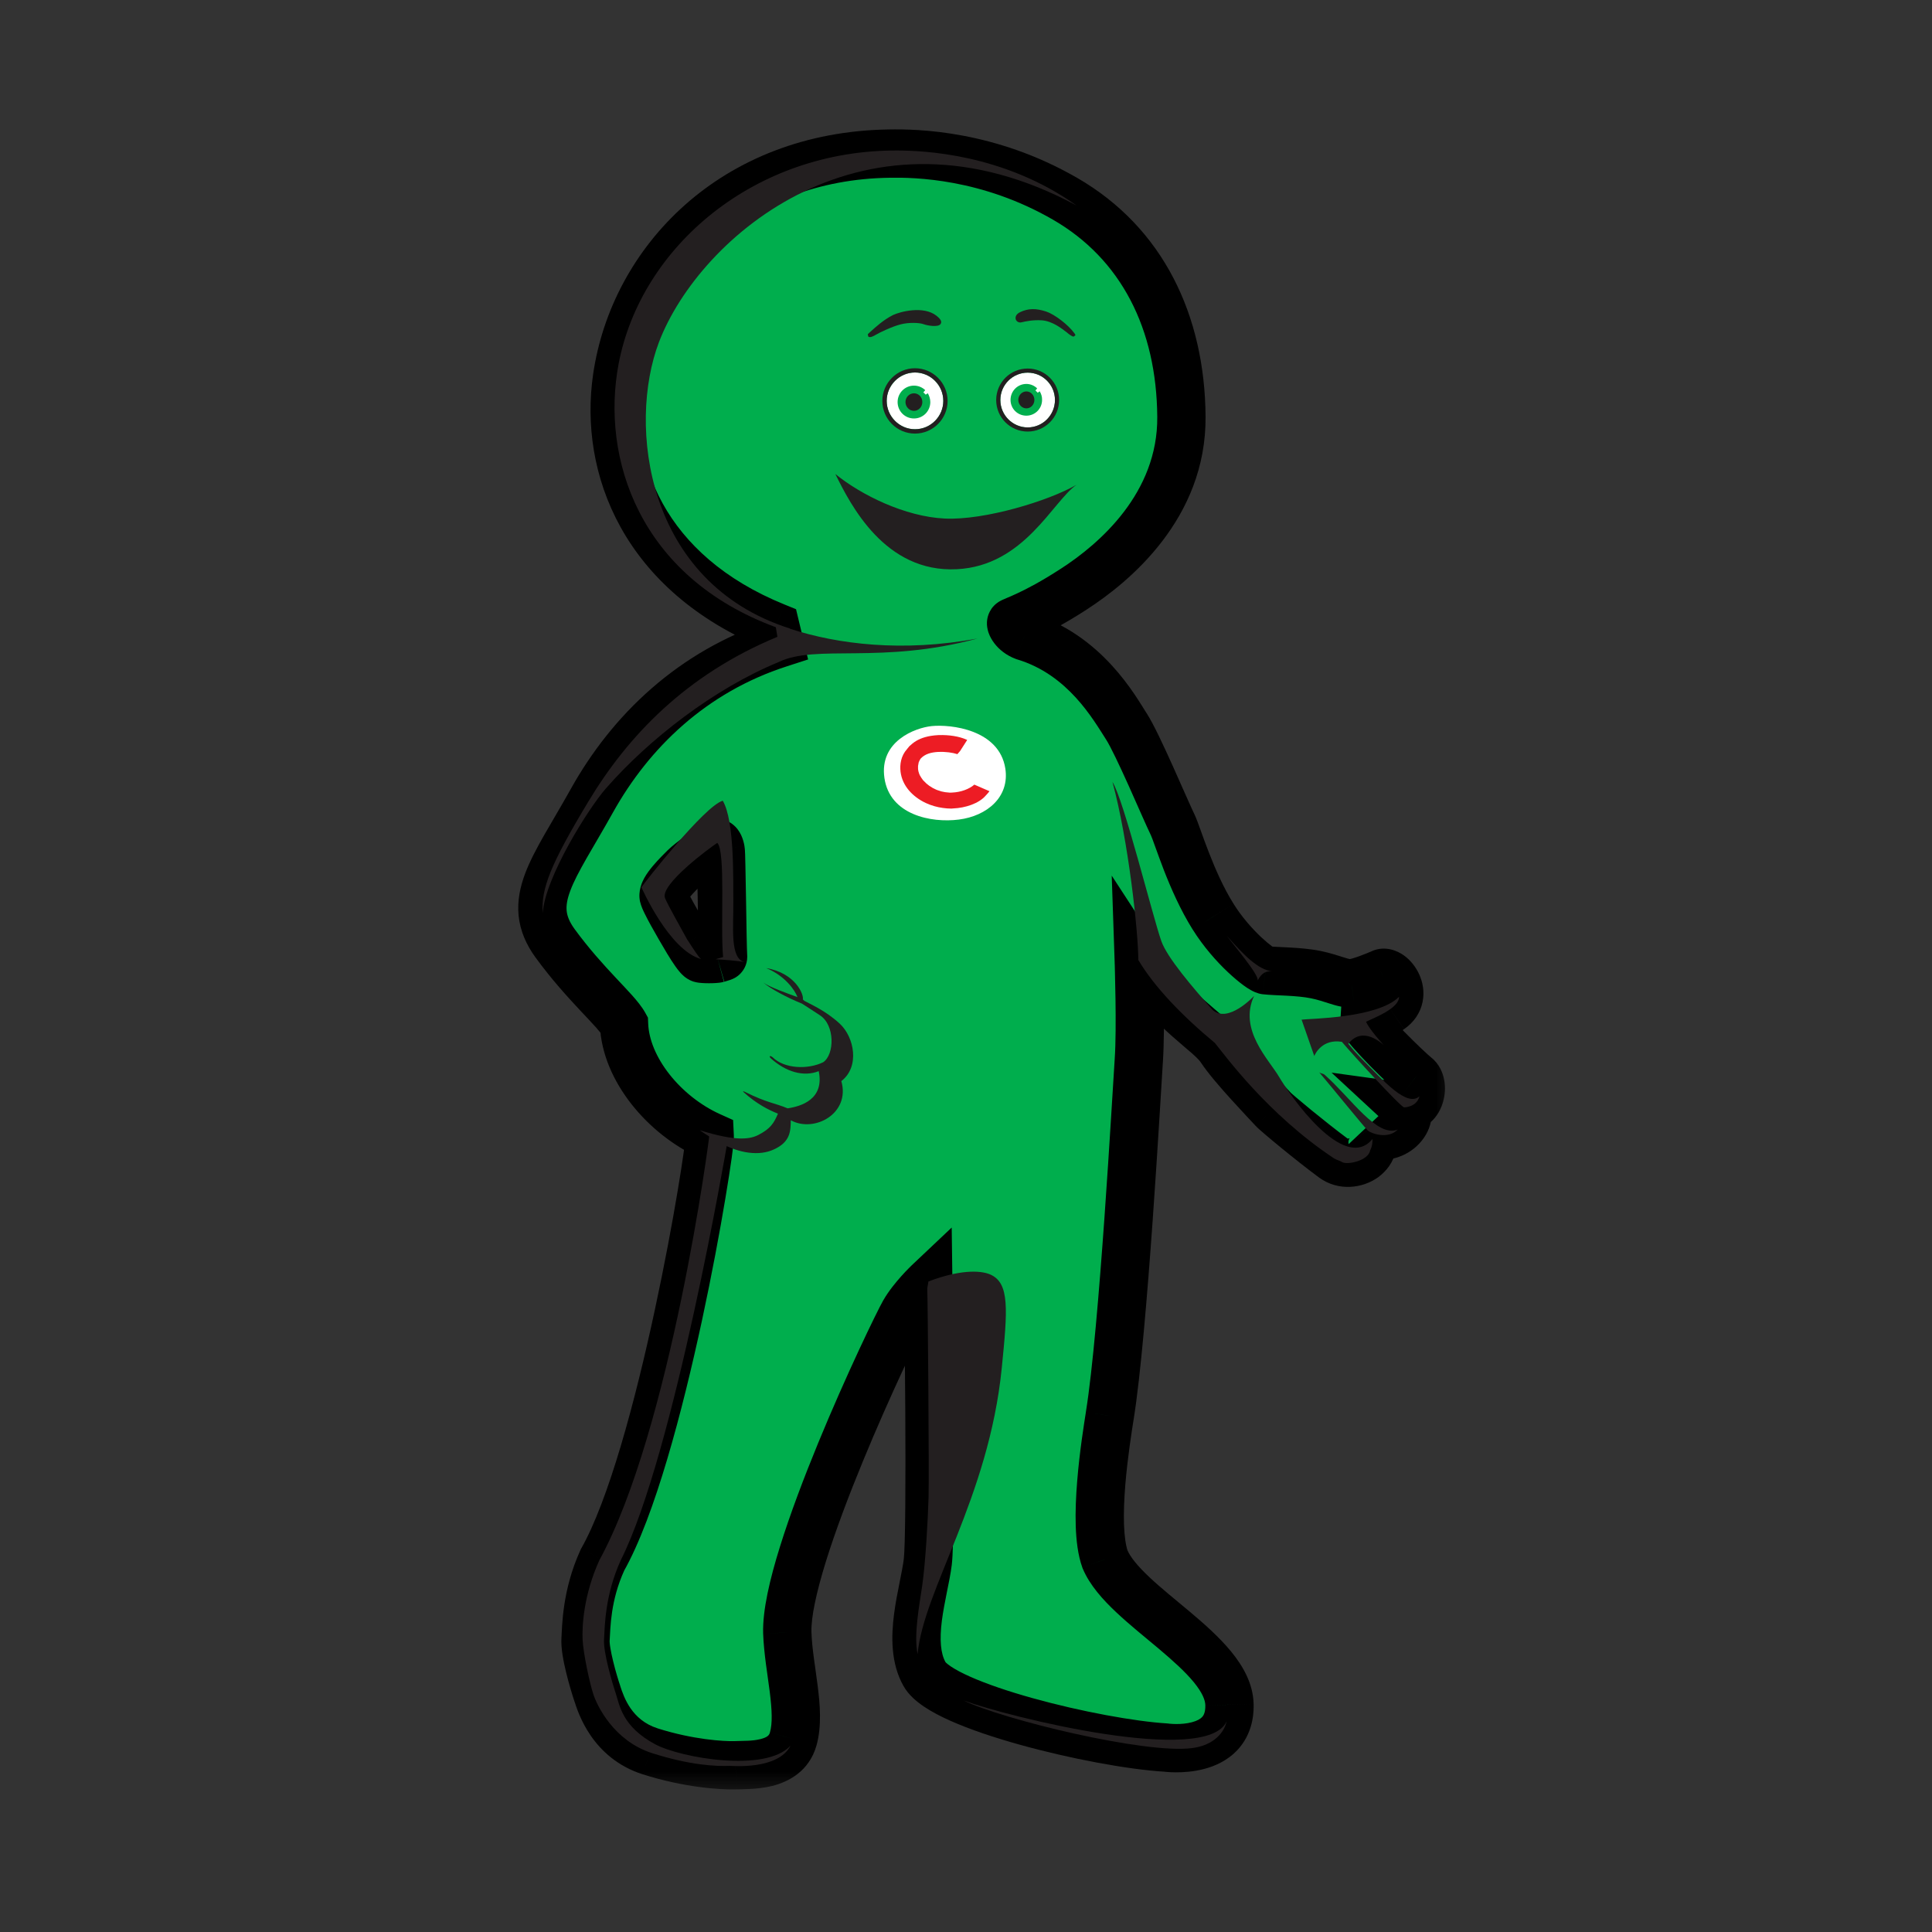 <svg width="40" height="40" viewBox="0 0 40 40" fill="none" xmlns="http://www.w3.org/2000/svg">
<rect x="0" y="0" width="40" height="40" fill="#333333" stroke="none"/>
<mask id="path-2-outside-1" maskUnits="userSpaceOnUse" x="10.229" y="2.179" width="20" height="35" fill="black">
<rect fill="white" x="10.229" y="2.179" width="20" height="35"/>
<path fill-rule="evenodd" clip-rule="evenodd" d="M14.858 19.845C14.8 19.861 14.556 19.861 14.507 19.845C14.456 19.829 14.328 19.629 14.252 19.503C14.014 19.107 13.764 18.666 13.74 18.561C13.708 18.412 14.047 18.089 14.171 17.963C14.294 17.84 14.66 17.589 14.826 17.453C14.826 17.453 14.887 17.422 14.921 17.6C14.937 17.689 14.954 19.536 14.971 19.809C14.971 19.81 14.915 19.829 14.858 19.845ZM28.785 20.897C29.209 20.604 28.803 20.06 28.603 20.15C28.49 20.202 28.154 20.339 27.985 20.358C27.815 20.376 27.588 20.249 27.238 20.178C26.887 20.107 26.42 20.114 26.204 20.088C26.092 20.075 25.508 19.606 25.117 18.979C24.653 18.241 24.381 17.291 24.281 17.081C24.099 16.705 23.561 15.415 23.32 15.038C23.076 14.659 22.464 13.553 21.206 13.175C20.996 13.097 20.915 12.923 20.937 12.89C20.959 12.858 21.39 12.742 22.23 12.198C23.07 11.656 24.474 10.472 24.46 8.627C24.445 6.663 23.644 5.035 22.052 4.116C20.46 3.196 18.959 3.17 18.418 3.18C15.184 3.224 13.124 5.418 12.775 7.82C12.507 9.654 13.31 11.865 16.055 12.98L16.137 13.32C14.331 13.902 13.052 15.148 12.255 16.575C11.46 18.003 10.863 18.667 11.493 19.531C12.123 20.394 12.753 20.91 12.92 21.208C12.954 22.134 13.752 23.092 14.694 23.519C14.71 23.851 13.69 30.151 12.471 32.302C12.139 33.032 12.139 33.681 12.123 33.944C12.107 34.21 12.287 34.829 12.367 35.064C12.443 35.295 12.665 36.004 13.46 36.26C14.256 36.512 14.953 36.557 15.229 36.547C15.505 36.535 16.257 36.59 16.422 36.004C16.588 35.417 16.325 34.557 16.3 33.803C16.254 32.25 18.478 27.598 18.721 27.169C18.894 26.869 19.219 26.562 19.219 26.562C19.219 26.562 19.287 31.72 19.209 32.34C19.131 32.96 18.766 34.001 19.143 34.664C19.52 35.331 22.702 36.093 24.137 36.181C24.137 36.181 25.477 36.369 25.455 35.295C25.432 34.221 23.288 33.258 22.879 32.285C22.613 31.553 22.901 29.794 22.976 29.314C23.261 27.546 23.532 22.631 23.578 21.955C23.624 21.279 23.578 19.906 23.578 19.906C24.289 20.998 25.041 21.353 25.282 21.725C25.527 22.097 26.241 22.833 26.362 22.968C26.425 23.038 27.138 23.631 27.602 23.974C28.006 24.271 28.66 23.852 28.324 23.393C28.769 23.764 29.335 23.163 29.073 22.92C29.423 22.968 29.504 22.428 29.321 22.287C29.141 22.145 28.243 21.265 28.25 21.158C28.35 21.117 28.603 21.021 28.785 20.897Z"/>
</mask>
<path fill-rule="evenodd" clip-rule="evenodd" d="M14.858 19.845C14.8 19.861 14.556 19.861 14.507 19.845C14.456 19.829 14.328 19.629 14.252 19.503C14.014 19.107 13.764 18.666 13.74 18.561C13.708 18.412 14.047 18.089 14.171 17.963C14.294 17.84 14.66 17.589 14.826 17.453C14.826 17.453 14.887 17.422 14.921 17.6C14.937 17.689 14.954 19.536 14.971 19.809C14.971 19.81 14.915 19.829 14.858 19.845ZM28.785 20.897C29.209 20.604 28.803 20.06 28.603 20.15C28.49 20.202 28.154 20.339 27.985 20.358C27.815 20.376 27.588 20.249 27.238 20.178C26.887 20.107 26.42 20.114 26.204 20.088C26.092 20.075 25.508 19.606 25.117 18.979C24.653 18.241 24.381 17.291 24.281 17.081C24.099 16.705 23.561 15.415 23.32 15.038C23.076 14.659 22.464 13.553 21.206 13.175C20.996 13.097 20.915 12.923 20.937 12.89C20.959 12.858 21.39 12.742 22.23 12.198C23.07 11.656 24.474 10.472 24.46 8.627C24.445 6.663 23.644 5.035 22.052 4.116C20.46 3.196 18.959 3.17 18.418 3.18C15.184 3.224 13.124 5.418 12.775 7.82C12.507 9.654 13.31 11.865 16.055 12.98L16.137 13.32C14.331 13.902 13.052 15.148 12.255 16.575C11.46 18.003 10.863 18.667 11.493 19.531C12.123 20.394 12.753 20.91 12.92 21.208C12.954 22.134 13.752 23.092 14.694 23.519C14.71 23.851 13.69 30.151 12.471 32.302C12.139 33.032 12.139 33.681 12.123 33.944C12.107 34.21 12.287 34.829 12.367 35.064C12.443 35.295 12.665 36.004 13.46 36.26C14.256 36.512 14.953 36.557 15.229 36.547C15.505 36.535 16.257 36.59 16.422 36.004C16.588 35.417 16.325 34.557 16.3 33.803C16.254 32.25 18.478 27.598 18.721 27.169C18.894 26.869 19.219 26.562 19.219 26.562C19.219 26.562 19.287 31.72 19.209 32.34C19.131 32.96 18.766 34.001 19.143 34.664C19.52 35.331 22.702 36.093 24.137 36.181C24.137 36.181 25.477 36.369 25.455 35.295C25.432 34.221 23.288 33.258 22.879 32.285C22.613 31.553 22.901 29.794 22.976 29.314C23.261 27.546 23.532 22.631 23.578 21.955C23.624 21.279 23.578 19.906 23.578 19.906C24.289 20.998 25.041 21.353 25.282 21.725C25.527 22.097 26.241 22.833 26.362 22.968C26.425 23.038 27.138 23.631 27.602 23.974C28.006 24.271 28.66 23.852 28.324 23.393C28.769 23.764 29.335 23.163 29.073 22.92C29.423 22.968 29.504 22.428 29.321 22.287C29.141 22.145 28.243 21.265 28.25 21.158C28.35 21.117 28.603 21.021 28.785 20.897Z" fill="#00AE4D"/>
<path d="M14.507 19.845L14.353 20.321L14.355 20.322L14.507 19.845ZM14.252 19.503L13.823 19.761L13.824 19.761L14.252 19.503ZM13.74 18.561L13.251 18.665L13.253 18.672L13.74 18.561ZM14.171 17.963L13.817 17.61L13.815 17.612L14.171 17.963ZM14.826 17.453L14.603 17.006L14.553 17.031L14.51 17.066L14.826 17.453ZM14.921 17.6L15.412 17.509L15.412 17.508L14.921 17.6ZM14.971 19.809H15.471V19.794L15.47 19.779L14.971 19.809ZM28.603 20.15L28.398 19.694L28.397 19.695L28.603 20.15ZM27.985 20.358L28.038 20.855L28.041 20.855L27.985 20.358ZM27.238 20.178L27.138 20.668L27.139 20.668L27.238 20.178ZM26.204 20.088L26.141 20.585L26.145 20.585L26.204 20.088ZM25.117 18.979L25.541 18.715L25.54 18.713L25.117 18.979ZM24.281 17.081L24.733 16.867L24.731 16.863L24.281 17.081ZM23.32 15.038L23.741 14.768L23.74 14.768L23.32 15.038ZM21.206 13.175L21.032 13.643L21.047 13.649L21.062 13.653L21.206 13.175ZM20.937 12.89L20.524 12.608L20.523 12.611L20.937 12.89ZM22.23 12.198L21.959 11.778L21.958 11.778L22.23 12.198ZM24.46 8.627L24.96 8.623L24.96 8.623L24.46 8.627ZM22.052 4.116L21.802 4.549L21.802 4.549L22.052 4.116ZM18.418 3.18L18.424 3.68L18.426 3.68L18.418 3.18ZM12.775 7.82L13.27 7.892L13.27 7.892L12.775 7.82ZM16.055 12.98L16.541 12.863L16.481 12.613L16.243 12.516L16.055 12.98ZM16.137 13.32L16.29 13.796L16.731 13.653L16.623 13.203L16.137 13.32ZM12.255 16.575L11.819 16.332L11.819 16.332L12.255 16.575ZM11.493 19.531L11.897 19.236L11.897 19.236L11.493 19.531ZM12.92 21.208L13.42 21.189L13.415 21.069L13.357 20.964L12.92 21.208ZM14.694 23.519L15.193 23.494L15.178 23.189L14.9 23.064L14.694 23.519ZM12.471 32.302L12.036 32.055L12.025 32.075L12.016 32.095L12.471 32.302ZM12.123 33.944L11.624 33.913L11.624 33.913L12.123 33.944ZM12.367 35.064L12.842 34.909L12.841 34.903L12.367 35.064ZM13.46 36.26L13.307 36.736L13.309 36.736L13.46 36.26ZM15.229 36.547L15.245 37.047L15.251 37.047L15.229 36.547ZM16.422 36.004L15.941 35.867L15.941 35.868L16.422 36.004ZM16.3 33.803L15.8 33.817L15.8 33.819L16.3 33.803ZM18.721 27.169L18.288 26.921L18.287 26.922L18.721 27.169ZM19.219 26.562L19.719 26.555L19.704 25.415L18.875 26.198L19.219 26.562ZM19.209 32.34L18.712 32.278L18.712 32.278L19.209 32.34ZM19.143 34.664L19.578 34.418L19.578 34.417L19.143 34.664ZM24.137 36.181L24.206 35.686L24.187 35.684L24.168 35.682L24.137 36.181ZM25.455 35.295L25.955 35.285L25.955 35.284L25.455 35.295ZM22.879 32.285L22.409 32.455L22.413 32.467L22.418 32.478L22.879 32.285ZM22.976 29.314L22.482 29.234L22.482 29.237L22.976 29.314ZM23.578 21.955L23.079 21.921L23.079 21.921L23.578 21.955ZM23.578 19.906L23.997 19.633L23.017 18.129L23.078 19.923L23.578 19.906ZM25.282 21.725L24.862 21.997L24.864 22L25.282 21.725ZM26.362 22.968L25.99 23.302L25.99 23.303L26.362 22.968ZM27.602 23.974L27.305 24.376L27.306 24.377L27.602 23.974ZM28.324 23.393L28.644 23.009L27.921 23.689L28.324 23.393ZM29.073 22.92L29.141 22.425L27.568 22.208L28.733 23.287L29.073 22.92ZM29.321 22.287L29.012 22.679L29.016 22.683L29.321 22.287ZM28.25 21.158L28.062 20.694L27.771 20.812L27.751 21.125L28.25 21.158ZM14.727 19.363C14.743 19.358 14.755 19.356 14.76 19.355C14.766 19.354 14.769 19.354 14.769 19.354C14.769 19.354 14.764 19.354 14.755 19.355C14.735 19.356 14.709 19.357 14.679 19.357C14.649 19.357 14.623 19.356 14.606 19.355C14.597 19.354 14.595 19.354 14.597 19.354C14.598 19.355 14.604 19.355 14.611 19.357C14.618 19.358 14.636 19.361 14.658 19.369L14.355 20.322C14.435 20.347 14.52 20.352 14.543 20.353C14.586 20.356 14.634 20.357 14.679 20.357C14.724 20.357 14.772 20.356 14.816 20.353C14.845 20.351 14.919 20.347 14.988 20.328L14.727 19.363ZM14.661 19.369C14.711 19.386 14.747 19.406 14.766 19.419C14.787 19.432 14.801 19.444 14.809 19.451C14.825 19.464 14.832 19.473 14.831 19.471C14.828 19.468 14.816 19.454 14.797 19.426C14.759 19.373 14.715 19.304 14.681 19.246L13.824 19.761C13.864 19.829 13.923 19.922 13.981 20.004C14.009 20.044 14.044 20.091 14.082 20.134C14.101 20.155 14.127 20.183 14.16 20.211C14.183 20.231 14.252 20.288 14.353 20.321L14.661 19.369ZM14.681 19.246C14.564 19.051 14.445 18.848 14.354 18.682C14.308 18.599 14.271 18.529 14.246 18.477C14.211 18.406 14.218 18.41 14.227 18.449L13.253 18.672C13.274 18.764 13.321 18.862 13.348 18.916C13.383 18.989 13.429 19.074 13.478 19.164C13.577 19.344 13.703 19.56 13.823 19.761L14.681 19.246ZM14.229 18.456C14.247 18.542 14.233 18.607 14.226 18.631C14.219 18.657 14.212 18.668 14.215 18.663C14.221 18.651 14.241 18.621 14.281 18.574C14.36 18.479 14.454 18.388 14.527 18.314L13.815 17.612C13.764 17.663 13.627 17.797 13.514 17.932C13.457 18 13.39 18.087 13.338 18.181C13.301 18.25 13.203 18.439 13.251 18.665L14.229 18.456ZM14.525 18.316C14.555 18.286 14.643 18.217 14.781 18.114C14.898 18.027 15.048 17.918 15.143 17.84L14.51 17.066C14.438 17.125 14.322 17.209 14.184 17.312C14.066 17.399 13.91 17.517 13.817 17.61L14.525 18.316ZM14.826 17.453C15.05 17.9 15.05 17.9 15.049 17.901C15.049 17.901 15.048 17.901 15.048 17.901C15.047 17.901 15.046 17.902 15.046 17.902C15.044 17.903 15.043 17.904 15.041 17.904C15.038 17.906 15.035 17.907 15.031 17.909C15.025 17.912 15.018 17.915 15.011 17.918C14.997 17.923 14.981 17.929 14.964 17.933C14.93 17.943 14.889 17.95 14.842 17.951C14.741 17.952 14.641 17.92 14.56 17.859C14.486 17.803 14.452 17.742 14.439 17.715C14.426 17.687 14.426 17.675 14.429 17.693L15.412 17.508C15.39 17.39 15.337 17.193 15.162 17.061C15.062 16.985 14.944 16.95 14.831 16.951C14.778 16.952 14.732 16.96 14.694 16.971C14.675 16.976 14.658 16.982 14.643 16.988C14.636 16.991 14.629 16.994 14.622 16.997C14.618 16.998 14.615 17 14.612 17.001C14.61 17.002 14.609 17.003 14.607 17.003C14.607 17.004 14.606 17.004 14.605 17.005C14.605 17.005 14.604 17.005 14.604 17.005C14.603 17.006 14.603 17.006 14.826 17.453ZM14.429 17.692C14.423 17.659 14.423 17.637 14.425 17.665C14.425 17.678 14.426 17.698 14.427 17.727C14.429 17.783 14.431 17.861 14.433 17.955C14.437 18.143 14.442 18.39 14.446 18.644C14.454 19.14 14.463 19.688 14.472 19.839L15.47 19.779C15.462 19.657 15.454 19.145 15.446 18.627C15.441 18.374 15.437 18.125 15.433 17.933C15.431 17.838 15.429 17.755 15.427 17.692C15.425 17.661 15.424 17.632 15.423 17.609C15.422 17.599 15.42 17.552 15.412 17.509L14.429 17.692ZM14.471 19.809C14.471 19.633 14.562 19.519 14.585 19.491C14.619 19.45 14.652 19.424 14.666 19.413C14.697 19.389 14.723 19.375 14.731 19.37C14.751 19.359 14.768 19.352 14.771 19.351C14.782 19.346 14.791 19.343 14.792 19.342C14.797 19.341 14.8 19.34 14.798 19.34C14.796 19.341 14.79 19.343 14.782 19.346C14.765 19.351 14.742 19.358 14.719 19.365L14.996 20.326C15.03 20.316 15.064 20.305 15.089 20.297C15.102 20.293 15.114 20.289 15.124 20.286C15.129 20.284 15.136 20.281 15.144 20.278C15.147 20.277 15.157 20.274 15.169 20.268C15.173 20.267 15.189 20.259 15.21 20.248C15.217 20.244 15.244 20.23 15.275 20.206C15.289 20.195 15.322 20.169 15.356 20.127C15.379 20.099 15.471 19.986 15.471 19.809H14.471ZM29.069 21.308C29.273 21.168 29.407 20.971 29.453 20.744C29.497 20.528 29.453 20.327 29.383 20.173C29.314 20.021 29.205 19.881 29.068 19.782C28.952 19.699 28.691 19.563 28.398 19.694L28.808 20.606C28.713 20.649 28.625 20.644 28.572 20.631C28.522 20.62 28.492 20.6 28.483 20.593C28.465 20.581 28.469 20.578 28.473 20.587C28.476 20.594 28.467 20.579 28.474 20.544C28.483 20.498 28.509 20.479 28.501 20.485L29.069 21.308ZM28.397 19.695C28.352 19.715 28.252 19.757 28.145 19.796C28.092 19.815 28.042 19.832 27.999 19.844C27.978 19.85 27.961 19.854 27.948 19.857C27.934 19.86 27.928 19.861 27.93 19.861L28.041 20.855C28.19 20.838 28.367 20.779 28.485 20.736C28.617 20.689 28.741 20.637 28.809 20.606L28.397 19.695ZM27.933 19.86C27.961 19.858 27.97 19.862 27.947 19.857C27.923 19.852 27.888 19.843 27.829 19.824C27.72 19.79 27.544 19.73 27.337 19.688L27.139 20.668C27.282 20.697 27.395 20.736 27.529 20.778C27.633 20.811 27.832 20.877 28.038 20.855L27.933 19.86ZM27.338 19.688C27.124 19.645 26.888 19.627 26.698 19.617C26.483 19.605 26.35 19.602 26.263 19.592L26.145 20.585C26.274 20.6 26.483 20.607 26.643 20.615C26.828 20.625 27.001 20.64 27.138 20.668L27.338 19.688ZM26.266 19.592C26.357 19.604 26.41 19.64 26.386 19.627C26.381 19.624 26.365 19.614 26.336 19.593C26.28 19.552 26.201 19.487 26.108 19.4C25.923 19.225 25.709 18.984 25.541 18.715L24.693 19.244C24.916 19.601 25.189 19.908 25.422 20.127C25.539 20.237 25.651 20.331 25.748 20.402C25.796 20.437 25.846 20.471 25.896 20.498C25.927 20.516 26.023 20.57 26.141 20.585L26.266 19.592ZM25.54 18.713C25.333 18.384 25.163 17.996 25.029 17.651C24.962 17.48 24.906 17.324 24.859 17.193C24.817 17.077 24.771 16.947 24.733 16.867L23.829 17.295C23.841 17.32 23.867 17.388 23.918 17.532C23.965 17.661 24.025 17.828 24.096 18.013C24.239 18.38 24.437 18.836 24.693 19.245L25.54 18.713ZM24.731 16.863C24.644 16.683 24.473 16.286 24.279 15.855C24.097 15.451 23.886 14.995 23.741 14.768L22.898 15.307C22.995 15.458 23.173 15.836 23.367 16.265C23.547 16.667 23.736 17.103 23.831 17.299L24.731 16.863ZM23.74 14.768C23.519 14.424 22.815 13.136 21.35 12.696L21.062 13.653C22.113 13.97 22.632 14.894 22.899 15.309L23.74 14.768ZM21.38 12.706C21.37 12.702 21.372 12.699 21.381 12.711C21.385 12.716 21.399 12.735 21.412 12.772C21.418 12.79 21.43 12.827 21.433 12.879C21.435 12.917 21.438 13.041 21.352 13.169L20.523 12.611C20.431 12.747 20.431 12.883 20.434 12.938C20.439 13.006 20.454 13.063 20.468 13.103C20.497 13.184 20.54 13.258 20.588 13.32C20.685 13.447 20.833 13.569 21.032 13.643L21.38 12.706ZM21.35 13.172C21.311 13.229 21.269 13.265 21.251 13.279C21.23 13.295 21.212 13.306 21.203 13.312C21.194 13.318 21.186 13.321 21.183 13.323C21.181 13.324 21.179 13.325 21.178 13.325C21.177 13.326 21.177 13.326 21.177 13.326C21.177 13.326 21.178 13.325 21.18 13.324C21.183 13.323 21.186 13.322 21.19 13.32C21.199 13.316 21.21 13.312 21.224 13.306C21.282 13.282 21.372 13.244 21.489 13.189C21.724 13.079 22.062 12.903 22.502 12.618L21.958 11.778C21.558 12.038 21.26 12.192 21.065 12.283C20.967 12.329 20.892 12.361 20.836 12.384C20.811 12.395 20.779 12.408 20.752 12.421C20.739 12.427 20.715 12.438 20.689 12.454C20.683 12.458 20.593 12.507 20.524 12.608L21.35 13.172ZM22.501 12.618C23.37 12.057 24.977 10.742 24.96 8.623L23.96 8.631C23.973 10.202 22.77 11.255 21.959 11.778L22.501 12.618ZM24.96 8.623C24.944 6.519 24.076 4.708 22.302 3.683L21.802 4.549C23.211 5.363 23.946 6.808 23.96 8.631L24.96 8.623ZM22.303 3.684C20.596 2.697 18.988 2.67 18.409 2.68L18.426 3.68C18.93 3.671 20.324 3.695 21.802 4.549L22.303 3.684ZM18.411 2.68C14.927 2.728 12.664 5.107 12.28 7.748L13.27 7.892C13.585 5.728 15.442 3.721 18.424 3.68L18.411 2.68ZM12.28 7.748C11.981 9.798 12.897 12.237 15.867 13.443L16.243 12.516C13.722 11.493 13.033 9.511 13.27 7.892L12.28 7.748ZM15.569 13.097L15.65 13.437L16.623 13.203L16.541 12.863L15.569 13.097ZM15.983 12.844C14.037 13.471 12.666 14.814 11.819 16.332L12.692 16.819C13.438 15.482 14.625 14.332 16.29 13.796L15.983 12.844ZM11.819 16.332C11.619 16.69 11.446 16.976 11.278 17.27C11.118 17.549 10.972 17.822 10.871 18.089C10.77 18.36 10.707 18.648 10.737 18.954C10.768 19.265 10.89 19.552 11.089 19.826L11.897 19.236C11.782 19.078 11.742 18.957 11.732 18.857C11.722 18.751 11.739 18.622 11.808 18.44C11.877 18.254 11.99 18.04 12.146 17.766C12.294 17.507 12.494 17.174 12.692 16.819L11.819 16.332ZM11.089 19.825C11.423 20.283 11.755 20.645 12.016 20.924C12.149 21.066 12.255 21.177 12.342 21.274C12.432 21.376 12.471 21.429 12.484 21.452L13.357 20.964C13.286 20.838 13.183 20.715 13.089 20.609C12.991 20.499 12.868 20.371 12.745 20.239C12.492 19.969 12.194 19.642 11.897 19.236L11.089 19.825ZM12.421 21.226C12.443 21.823 12.707 22.393 13.074 22.86C13.443 23.329 13.941 23.727 14.488 23.974L14.9 23.064C14.505 22.884 14.134 22.59 13.86 22.242C13.584 21.891 13.432 21.519 13.42 21.189L12.421 21.226ZM14.195 23.544C14.193 23.519 14.196 23.523 14.188 23.596C14.182 23.654 14.172 23.734 14.158 23.835C14.13 24.037 14.088 24.314 14.032 24.646C13.921 25.31 13.758 26.189 13.557 27.123C13.356 28.058 13.118 29.044 12.856 29.926C12.591 30.817 12.312 31.569 12.036 32.055L12.906 32.548C13.24 31.959 13.545 31.117 13.814 30.211C14.086 29.296 14.33 28.283 14.535 27.333C14.739 26.383 14.905 25.489 15.018 24.811C15.075 24.473 15.119 24.186 15.149 23.972C15.163 23.865 15.175 23.773 15.182 23.701C15.188 23.645 15.197 23.561 15.193 23.494L14.195 23.544ZM12.016 32.095C11.639 32.923 11.639 33.668 11.624 33.913L12.622 33.975C12.639 33.693 12.639 33.14 12.927 32.509L12.016 32.095ZM11.624 33.913C11.61 34.133 11.672 34.424 11.723 34.634C11.78 34.867 11.849 35.094 11.893 35.224L12.841 34.903C12.805 34.798 12.744 34.599 12.695 34.397C12.67 34.296 12.65 34.201 12.637 34.119C12.63 34.079 12.626 34.045 12.624 34.018C12.623 34.004 12.622 33.994 12.622 33.986C12.622 33.982 12.622 33.979 12.622 33.977C12.622 33.975 12.622 33.974 12.622 33.974L11.624 33.913ZM11.892 35.219C11.967 35.45 12.252 36.396 13.307 36.736L13.613 35.783C13.077 35.611 12.918 35.141 12.842 34.909L11.892 35.219ZM13.309 36.736C14.161 37.007 14.915 37.058 15.245 37.047L15.212 36.048C14.991 36.055 14.351 36.018 13.612 35.783L13.309 36.736ZM15.251 37.047C15.33 37.043 15.68 37.053 15.989 36.976C16.323 36.892 16.753 36.674 16.904 36.139L15.941 35.868C15.927 35.92 15.898 35.967 15.745 36.006C15.567 36.05 15.403 36.039 15.206 36.048L15.251 37.047ZM16.904 36.14C17.017 35.738 16.977 35.283 16.929 34.903C16.876 34.484 16.811 34.133 16.8 33.786L15.8 33.819C15.814 34.227 15.893 34.683 15.937 35.029C15.985 35.414 15.994 35.683 15.941 35.867L16.904 36.14ZM16.8 33.788C16.791 33.491 16.897 32.98 17.102 32.32C17.302 31.679 17.577 30.953 17.865 30.255C18.443 28.85 19.05 27.603 19.156 27.416L18.287 26.922C18.15 27.164 17.523 28.457 16.94 29.874C16.647 30.586 16.36 31.342 16.148 32.023C15.941 32.685 15.786 33.338 15.8 33.817L16.8 33.788ZM19.155 27.418C19.215 27.313 19.312 27.192 19.407 27.087C19.452 27.037 19.492 26.995 19.521 26.966C19.535 26.952 19.546 26.941 19.553 26.934C19.557 26.93 19.56 26.927 19.561 26.926C19.562 26.925 19.562 26.925 19.563 26.925C19.563 26.925 19.563 26.925 19.563 26.925C19.563 26.925 19.563 26.925 19.562 26.925C19.562 26.925 19.562 26.925 19.562 26.925C19.562 26.925 19.562 26.925 19.562 26.925C19.562 26.925 19.562 26.925 19.219 26.562C18.875 26.198 18.875 26.198 18.875 26.198C18.875 26.198 18.875 26.199 18.875 26.199C18.875 26.199 18.875 26.199 18.875 26.199C18.875 26.199 18.875 26.199 18.874 26.199C18.874 26.2 18.873 26.2 18.873 26.201C18.872 26.202 18.87 26.203 18.869 26.204C18.866 26.208 18.861 26.212 18.855 26.218C18.844 26.228 18.829 26.244 18.81 26.263C18.772 26.301 18.721 26.354 18.663 26.419C18.552 26.543 18.4 26.725 18.288 26.921L19.155 27.418ZM19.219 26.562C18.719 26.568 18.719 26.568 18.719 26.568C18.719 26.568 18.719 26.569 18.719 26.569C18.719 26.569 18.719 26.569 18.719 26.569C18.719 26.57 18.719 26.571 18.719 26.572C18.719 26.574 18.719 26.578 18.719 26.583C18.719 26.593 18.719 26.607 18.72 26.626C18.72 26.664 18.721 26.72 18.721 26.791C18.723 26.933 18.726 27.136 18.728 27.383C18.733 27.875 18.739 28.539 18.743 29.221C18.747 29.904 18.748 30.604 18.743 31.172C18.738 31.757 18.727 32.159 18.712 32.278L19.705 32.402C19.729 32.211 19.739 31.736 19.743 31.18C19.748 30.605 19.747 29.9 19.743 29.216C19.739 28.531 19.733 27.866 19.728 27.372C19.726 27.125 19.723 26.921 19.721 26.779C19.721 26.707 19.72 26.652 19.719 26.613C19.719 26.595 19.719 26.58 19.719 26.57C19.719 26.565 19.719 26.561 19.719 26.559C19.719 26.558 19.719 26.557 19.719 26.556C19.719 26.556 19.719 26.556 19.719 26.555C19.719 26.555 19.719 26.555 19.719 26.555C19.719 26.555 19.719 26.555 19.219 26.562ZM18.712 32.278C18.696 32.41 18.663 32.57 18.623 32.773C18.584 32.967 18.539 33.192 18.51 33.422C18.453 33.864 18.435 34.431 18.708 34.911L19.578 34.417C19.474 34.234 19.45 33.949 19.501 33.549C19.526 33.359 19.564 33.166 19.603 32.97C19.641 32.783 19.683 32.58 19.705 32.402L18.712 32.278ZM18.708 34.91C18.812 35.094 18.979 35.231 19.128 35.332C19.286 35.439 19.475 35.537 19.677 35.627C20.082 35.807 20.585 35.975 21.109 36.121C22.152 36.412 23.343 36.634 24.106 36.681L24.168 35.682C23.496 35.641 22.378 35.437 21.378 35.158C20.879 35.019 20.427 34.866 20.084 34.713C19.912 34.637 19.78 34.565 19.686 34.502C19.584 34.433 19.569 34.401 19.578 34.418L18.708 34.91ZM24.137 36.181C24.068 36.677 24.068 36.677 24.068 36.677C24.068 36.677 24.069 36.677 24.069 36.677C24.069 36.677 24.069 36.677 24.07 36.677C24.07 36.677 24.071 36.677 24.072 36.677C24.074 36.678 24.076 36.678 24.078 36.678C24.083 36.679 24.089 36.679 24.096 36.68C24.11 36.682 24.13 36.684 24.154 36.686C24.201 36.69 24.266 36.694 24.343 36.694C24.494 36.695 24.708 36.683 24.931 36.624C25.153 36.566 25.417 36.452 25.627 36.224C25.846 35.985 25.963 35.666 25.955 35.285L24.955 35.305C24.958 35.46 24.915 35.52 24.89 35.548C24.854 35.587 24.788 35.628 24.677 35.657C24.568 35.686 24.449 35.695 24.349 35.694C24.301 35.694 24.262 35.691 24.236 35.689C24.223 35.688 24.213 35.687 24.208 35.687C24.206 35.686 24.204 35.686 24.204 35.686C24.204 35.686 24.204 35.686 24.204 35.686C24.204 35.686 24.205 35.686 24.205 35.686C24.205 35.686 24.205 35.686 24.206 35.686C24.206 35.686 24.206 35.686 24.206 35.686C24.206 35.686 24.206 35.686 24.137 36.181ZM25.955 35.284C25.946 34.851 25.726 34.482 25.487 34.191C25.244 33.895 24.93 33.618 24.634 33.369C24.324 33.109 24.039 32.882 23.794 32.651C23.545 32.416 23.4 32.233 23.34 32.091L22.418 32.478C22.563 32.823 22.839 33.125 23.108 33.378C23.38 33.635 23.709 33.898 23.99 34.134C24.284 34.382 24.535 34.608 24.714 34.825C24.896 35.047 24.953 35.201 24.955 35.305L25.955 35.284ZM23.349 32.114C23.31 32.005 23.28 31.82 23.271 31.562C23.263 31.313 23.275 31.03 23.298 30.745C23.345 30.175 23.432 29.634 23.47 29.39L22.482 29.237C22.445 29.474 22.351 30.052 22.302 30.664C22.277 30.971 22.262 31.295 22.272 31.596C22.282 31.889 22.316 32.198 22.409 32.455L23.349 32.114ZM23.47 29.393C23.76 27.596 24.032 22.638 24.076 21.989L23.079 21.921C23.031 22.623 22.763 27.497 22.482 29.234L23.47 29.393ZM24.076 21.99C24.101 21.628 24.101 21.097 24.095 20.67C24.092 20.454 24.088 20.259 24.084 20.118C24.082 20.047 24.08 19.991 24.079 19.951C24.079 19.931 24.078 19.916 24.078 19.905C24.078 19.9 24.078 19.896 24.077 19.893C24.077 19.892 24.077 19.891 24.077 19.89C24.077 19.89 24.077 19.89 24.077 19.889C24.077 19.889 24.077 19.889 24.077 19.889C24.077 19.889 24.077 19.889 24.077 19.889C24.077 19.889 24.077 19.889 23.578 19.906C23.078 19.923 23.078 19.923 23.078 19.923C23.078 19.923 23.078 19.923 23.078 19.923C23.078 19.923 23.078 19.923 23.078 19.923C23.078 19.923 23.078 19.924 23.078 19.924C23.078 19.924 23.078 19.925 23.078 19.927C23.078 19.929 23.078 19.933 23.078 19.938C23.079 19.948 23.079 19.962 23.08 19.982C23.081 20.02 23.082 20.075 23.084 20.144C23.088 20.282 23.092 20.473 23.095 20.684C23.101 21.112 23.101 21.605 23.079 21.921L24.076 21.99ZM23.159 20.179C23.547 20.775 23.947 21.17 24.275 21.46C24.356 21.531 24.432 21.596 24.5 21.655C24.57 21.714 24.629 21.764 24.682 21.811C24.793 21.91 24.841 21.964 24.862 21.997L25.702 21.453C25.602 21.3 25.466 21.17 25.346 21.064C25.284 21.008 25.215 20.95 25.148 20.893C25.08 20.835 25.01 20.775 24.938 20.711C24.651 20.458 24.32 20.129 23.997 19.633L23.159 20.179ZM24.864 22C25.011 22.223 25.277 22.528 25.498 22.771C25.613 22.898 25.723 23.016 25.811 23.111C25.904 23.209 25.964 23.273 25.99 23.302L26.735 22.635C26.699 22.595 26.625 22.516 26.541 22.427C26.454 22.334 26.348 22.22 26.239 22.099C26.011 21.848 25.797 21.599 25.7 21.45L24.864 22ZM25.99 23.303C26.034 23.351 26.123 23.427 26.193 23.487C26.279 23.561 26.391 23.654 26.515 23.756C26.762 23.958 27.064 24.198 27.305 24.376L27.899 23.572C27.677 23.407 27.39 23.18 27.148 22.982C27.028 22.884 26.922 22.794 26.842 22.727C26.746 22.645 26.722 22.621 26.734 22.634L25.99 23.303ZM27.306 24.377C27.712 24.675 28.217 24.602 28.535 24.372C28.7 24.251 28.85 24.065 28.9 23.82C28.953 23.564 28.883 23.31 28.728 23.098L27.921 23.689C27.929 23.7 27.925 23.698 27.921 23.682C27.917 23.665 27.916 23.642 27.92 23.619C27.93 23.572 27.953 23.558 27.947 23.562C27.941 23.567 27.927 23.573 27.912 23.573C27.901 23.574 27.899 23.571 27.898 23.571L27.306 24.377ZM28.005 23.778C28.459 24.156 28.984 24.016 29.28 23.774C29.425 23.655 29.556 23.485 29.611 23.28C29.671 23.061 29.646 22.769 29.412 22.553L28.733 23.287C28.691 23.248 28.66 23.195 28.646 23.135C28.634 23.08 28.641 23.038 28.647 23.017C28.656 22.982 28.667 22.984 28.647 23C28.632 23.012 28.623 23.012 28.63 23.011C28.648 23.01 28.657 23.019 28.644 23.009L28.005 23.778ZM29.004 23.415C29.235 23.447 29.448 23.379 29.61 23.242C29.758 23.115 29.839 22.951 29.878 22.809C29.919 22.666 29.928 22.51 29.901 22.363C29.876 22.223 29.805 22.029 29.627 21.891L29.016 22.683C28.971 22.648 28.946 22.61 28.934 22.587C28.922 22.563 28.918 22.547 28.917 22.541C28.916 22.535 28.916 22.534 28.916 22.536C28.916 22.536 28.916 22.537 28.916 22.538C28.916 22.539 28.916 22.539 28.916 22.539C28.916 22.539 28.916 22.538 28.917 22.536C28.918 22.533 28.92 22.53 28.922 22.525C28.928 22.516 28.939 22.499 28.961 22.481C28.983 22.462 29.013 22.444 29.05 22.433C29.087 22.422 29.12 22.422 29.141 22.425L29.004 23.415ZM29.631 21.894C29.569 21.845 29.32 21.612 29.072 21.359C28.952 21.237 28.843 21.121 28.767 21.033C28.728 20.988 28.706 20.959 28.696 20.945C28.69 20.937 28.696 20.944 28.705 20.962C28.71 20.971 28.72 20.992 28.729 21.022C28.737 21.047 28.754 21.109 28.749 21.19L27.751 21.125C27.741 21.277 27.803 21.393 27.812 21.412C27.834 21.455 27.858 21.492 27.877 21.518C27.915 21.573 27.963 21.632 28.01 21.686C28.107 21.798 28.232 21.931 28.358 22.06C28.603 22.309 28.893 22.586 29.012 22.679L29.631 21.894ZM28.437 21.622C28.516 21.59 28.831 21.472 29.068 21.309L28.502 20.485C28.446 20.523 28.368 20.564 28.281 20.603C28.194 20.642 28.12 20.671 28.062 20.694L28.437 21.622Z" fill="black" mask="url(#path-2-outside-1)"/>
<path fill-rule="evenodd" clip-rule="evenodd" d="M21.277 7.715C20.965 7.715 20.711 7.97 20.711 8.282C20.711 8.595 20.965 8.85 21.277 8.85C21.59 8.85 21.842 8.595 21.842 8.282C21.841 7.969 21.589 7.715 21.277 7.715Z" fill="white"/>
<path fill-rule="evenodd" clip-rule="evenodd" d="M21.277 8.849C20.965 8.849 20.711 8.594 20.711 8.282C20.711 7.968 20.965 7.715 21.277 7.715C21.59 7.715 21.842 7.967 21.842 8.282C21.841 8.594 21.589 8.849 21.277 8.849ZM21.277 7.63C20.917 7.63 20.625 7.921 20.625 8.282C20.625 8.644 20.917 8.935 21.277 8.935C21.635 8.935 21.928 8.644 21.928 8.282C21.928 7.921 21.635 7.63 21.277 7.63Z" fill="#231F20"/>
<path fill-rule="evenodd" clip-rule="evenodd" d="M21.526 8.101L21.486 8.131L21.438 8.085L21.473 8.041C21.415 7.984 21.335 7.949 21.25 7.949C21.067 7.949 20.922 8.097 20.922 8.28C20.922 8.461 21.067 8.606 21.25 8.606C21.429 8.606 21.575 8.461 21.575 8.28C21.577 8.214 21.558 8.155 21.526 8.101Z" fill="#00AE4D"/>
<path fill-rule="evenodd" clip-rule="evenodd" d="M21.416 8.279C21.416 8.377 21.341 8.455 21.251 8.455C21.159 8.455 21.083 8.377 21.083 8.279C21.083 8.183 21.159 8.104 21.251 8.104C21.341 8.104 21.416 8.183 21.416 8.279Z" fill="#231F20"/>
<path fill-rule="evenodd" clip-rule="evenodd" d="M18.944 7.712C18.622 7.712 18.358 7.977 18.358 8.3C18.358 8.622 18.622 8.887 18.944 8.887C19.268 8.887 19.53 8.622 19.53 8.3C19.53 7.977 19.268 7.712 18.944 7.712Z" fill="white"/>
<path fill-rule="evenodd" clip-rule="evenodd" d="M18.944 8.887C18.622 8.887 18.358 8.622 18.358 8.3C18.358 7.977 18.622 7.712 18.944 7.712C19.268 7.712 19.53 7.977 19.53 8.3C19.53 8.622 19.268 8.887 18.944 8.887ZM18.944 7.624C18.571 7.624 18.268 7.929 18.268 8.3C18.268 8.674 18.571 8.977 18.944 8.977C19.316 8.977 19.619 8.673 19.619 8.3C19.619 7.929 19.316 7.624 18.944 7.624Z" fill="#231F20"/>
<path fill-rule="evenodd" clip-rule="evenodd" d="M19.209 8.142L19.166 8.171L19.117 8.123L19.156 8.078C19.096 8.02 19.013 7.984 18.923 7.984C18.735 7.984 18.584 8.136 18.584 8.324C18.584 8.513 18.735 8.664 18.923 8.664C19.11 8.664 19.261 8.513 19.261 8.324C19.26 8.258 19.241 8.196 19.209 8.142Z" fill="#00AE4D"/>
<path fill-rule="evenodd" clip-rule="evenodd" d="M19.096 8.324C19.096 8.424 19.018 8.506 18.923 8.506C18.827 8.506 18.747 8.424 18.747 8.324C18.747 8.223 18.826 8.143 18.923 8.143C19.019 8.143 19.096 8.223 19.096 8.324Z" fill="#231F20"/>
<path fill-rule="evenodd" clip-rule="evenodd" d="M19.39 6.538C19.121 6.324 18.635 6.452 18.488 6.523C18.291 6.622 18.131 6.769 18.013 6.876L17.967 6.919L17.975 6.965C18.005 7.005 18.095 6.954 18.133 6.931C18.206 6.887 18.473 6.759 18.642 6.717C18.811 6.671 19.04 6.679 19.128 6.714C19.185 6.736 19.431 6.787 19.477 6.703C19.512 6.646 19.445 6.582 19.39 6.538Z" fill="#231F20"/>
<path fill-rule="evenodd" clip-rule="evenodd" d="M22.246 6.902C22.119 6.726 21.842 6.513 21.663 6.451C21.451 6.381 21.289 6.382 21.12 6.463C21.03 6.506 21.016 6.572 21.031 6.614C21.049 6.662 21.099 6.686 21.151 6.673C21.233 6.652 21.395 6.62 21.57 6.632C21.785 6.646 21.986 6.804 22.082 6.878L22.13 6.917C22.196 6.964 22.224 6.982 22.247 6.956L22.267 6.937L22.246 6.902Z" fill="#231F20"/>
<path fill-rule="evenodd" clip-rule="evenodd" d="M17.295 9.814C17.824 10.245 18.735 10.697 19.56 10.736C20.386 10.775 21.716 10.368 22.288 10.037C21.794 10.379 21.208 11.716 19.809 11.785C18.324 11.86 17.611 10.455 17.295 9.814Z" fill="#231F20"/>
<path fill-rule="evenodd" clip-rule="evenodd" d="M19.288 15.033C19.679 14.993 20.686 15.101 20.814 15.91C20.906 16.504 20.431 16.894 19.854 16.968C19.278 17.043 18.421 16.871 18.311 16.107C18.201 15.345 18.95 15.068 19.288 15.033Z" fill="white"/>
<path fill-rule="evenodd" clip-rule="evenodd" d="M19.015 15.758L19.02 15.75L19.015 15.758ZM20.173 16.245L20.486 16.381L20.457 16.418L20.406 16.474C20.265 16.637 19.984 16.728 19.732 16.738L19.698 16.741C19.64 16.741 19.581 16.736 19.523 16.728C19.4 16.712 19.279 16.677 19.167 16.625C18.898 16.498 18.682 16.274 18.645 15.98C18.627 15.833 18.65 15.651 18.781 15.507L18.774 15.515L18.828 15.449C18.866 15.414 18.912 15.374 18.965 15.342C19.075 15.277 19.213 15.232 19.42 15.22L19.443 15.219C19.647 15.214 19.852 15.242 20.017 15.316L20.024 15.321L19.877 15.55L19.821 15.614C19.725 15.582 19.578 15.561 19.431 15.568H19.418C19.275 15.577 19.152 15.609 19.062 15.705L19.046 15.729L19.041 15.742L19.031 15.759L19.026 15.774L19.018 15.791L19.018 15.799L19.007 15.859V15.906L19.008 15.93L19.015 15.97L19.031 16.022L19.05 16.063L19.059 16.075L19.073 16.1L19.113 16.156L19.123 16.165L19.168 16.21L19.179 16.221L19.238 16.268L19.251 16.276L19.311 16.314L19.322 16.319L19.358 16.337L19.392 16.353L19.409 16.359L19.48 16.382L19.488 16.385L19.567 16.401L19.585 16.403L19.667 16.411L19.715 16.409C19.897 16.401 20.065 16.337 20.173 16.245Z" fill="#ED1C24"/>
<path fill-rule="evenodd" clip-rule="evenodd" d="M16.373 23.194C16.366 23.404 16.377 23.64 16.015 23.801C15.718 23.936 15.31 23.881 14.908 23.661C14.822 23.615 14.62 23.493 14.487 23.4C15.261 23.641 15.537 23.583 15.706 23.495C15.953 23.367 16.024 23.251 16.107 23.057C15.912 22.981 15.656 22.848 15.405 22.62C15.379 22.597 15.369 22.578 15.438 22.613C15.873 22.831 16.051 22.839 16.307 22.947C16.58 22.907 17.073 22.763 16.951 22.177C16.638 22.301 16.268 22.193 15.957 21.91C15.913 21.865 15.942 21.847 15.996 21.889C16.243 22.132 16.73 22.146 17.044 21.992C17.279 21.833 17.291 21.223 16.974 21.019C16.853 20.938 16.705 20.845 16.606 20.78C16.285 20.65 15.95 20.469 15.805 20.344C15.915 20.429 16.303 20.569 16.511 20.644C16.457 20.497 16.25 20.202 15.864 20.043C16.481 20.15 16.647 20.604 16.622 20.692L16.652 20.721C16.764 20.785 17.084 20.916 17.384 21.192C17.691 21.475 17.803 22.088 17.419 22.383C17.61 23.056 16.857 23.459 16.373 23.194Z" fill="#231F20"/>
<path fill-rule="evenodd" clip-rule="evenodd" d="M19.222 26.531C19.973 26.247 20.367 26.325 20.507 26.389C20.905 26.568 20.862 27.11 20.74 28.327C20.47 31.017 19.119 32.916 18.998 34.247C18.914 33.848 19.038 33.214 19.093 32.831C19.163 32.343 19.211 31.472 19.225 30.994C19.238 30.517 19.209 26.853 19.198 26.698C19.197 26.646 19.215 26.594 19.222 26.531Z" fill="#231F20"/>
<path fill-rule="evenodd" clip-rule="evenodd" d="M13.566 36.114C12.875 35.746 12.826 35.292 12.749 35.061C12.671 34.827 12.489 34.207 12.506 33.942C12.522 33.677 12.522 33.026 12.854 32.299C13.958 30.105 15.052 23.691 15.052 23.691L14.684 23.514C14.692 23.535 13.889 29.591 12.411 32.299C12.079 33.027 12.05 33.678 12.062 33.942C12.075 34.228 12.208 34.847 12.285 35.08C12.362 35.313 12.703 36.039 13.498 36.296C14.293 36.55 14.833 36.572 15.109 36.56C15.157 36.56 16.112 36.648 16.367 36.141C15.86 36.705 14.094 36.396 13.566 36.114Z" fill="#231F20"/>
<path fill-rule="evenodd" clip-rule="evenodd" d="M16.363 13.02L16.352 13.012C13.363 12.06 12.992 8.794 13.643 7.084C14.48 4.891 17.93 1.906 22.289 4.255C20.769 3.173 19.092 3.119 18.588 3.116C15.633 3.098 13.269 5.099 12.807 7.537C12.44 9.479 13.23 11.941 16.062 12.986H16.063L16.095 13.185C14.195 13.972 12.992 15.249 12.188 16.584C11.39 17.908 11.202 18.398 11.236 18.906C11.284 18.166 12.189 16.726 12.547 16.321C13.435 15.305 14.784 14.257 16.121 13.707C16.896 13.331 18.241 13.76 20.241 13.219C18.686 13.508 17.345 13.338 16.363 13.02Z" fill="#231F20"/>
<path fill-rule="evenodd" clip-rule="evenodd" d="M13.28 18.37C13.334 18.284 14.589 16.684 14.964 16.578C15.212 16.999 15.177 18.23 15.183 18.642C15.19 19.192 15.101 19.863 15.43 19.922C15.267 19.887 14.959 19.87 14.816 19.859L14.971 19.815C14.911 19.171 15.027 17.624 14.851 17.451C14.697 17.55 13.648 18.323 13.77 18.598C13.85 18.779 14.066 19.156 14.225 19.447C14.383 19.689 14.462 19.814 14.515 19.856C13.851 19.676 13.28 18.37 13.28 18.37Z" fill="#231F20"/>
<path fill-rule="evenodd" clip-rule="evenodd" d="M27.431 22.257C27.392 22.22 27.348 22.231 27.311 22.199C27.579 22.514 28.253 23.348 28.321 23.407C28.388 23.468 28.742 23.595 28.938 23.386C28.505 23.558 27.975 22.738 27.431 22.257Z" fill="#231F20"/>
<path fill-rule="evenodd" clip-rule="evenodd" d="M28.416 23.581C27.824 24.303 26.694 22.657 26.484 22.299C26.276 21.941 25.635 21.321 25.965 20.619C25.965 20.619 25.423 21.206 25.102 20.905C24.696 20.447 24.163 19.825 24.044 19.484C23.867 18.984 23.262 16.541 23.032 16.189C23.362 17.398 23.565 19.283 23.568 19.876C23.899 20.432 24.466 21.023 25.153 21.594C25.35 21.832 26.234 23.063 27.618 23.982C27.671 24.016 27.743 24.031 27.796 24.064C27.907 24.117 28.315 24.035 28.367 23.825L28.363 23.826C28.42 23.724 28.416 23.616 28.416 23.581Z" fill="#231F20"/>
<path fill-rule="evenodd" clip-rule="evenodd" d="M25.401 19.376C25.554 19.584 26.067 20.181 26.039 20.3C26.123 20.138 26.218 20.097 26.343 20.113C26.045 20.075 25.755 19.778 25.401 19.376Z" fill="#231F20"/>
<path fill-rule="evenodd" clip-rule="evenodd" d="M28.172 21.901C28.072 21.801 27.988 21.701 27.915 21.611C28.216 21.224 28.622 21.616 28.649 21.637C28.38 21.343 28.301 21.199 28.282 21.154C28.433 21.079 28.97 20.881 28.965 20.638C28.521 21.084 27.114 21.087 26.948 21.111L27.211 21.864C27.229 21.815 27.381 21.504 27.782 21.57C27.998 21.827 28.994 22.915 29.071 22.927C29.071 22.927 29.328 22.927 29.389 22.698C29.126 22.927 28.655 22.388 28.172 21.901Z" fill="#231F20"/>
<path fill-rule="evenodd" clip-rule="evenodd" d="M19.949 35.206C20.759 35.602 23.708 36.318 24.676 36.193C25.323 36.11 25.396 35.639 25.396 35.639C24.982 36.569 20.868 35.546 19.949 35.206Z" fill="#231F20"/>
</svg>

